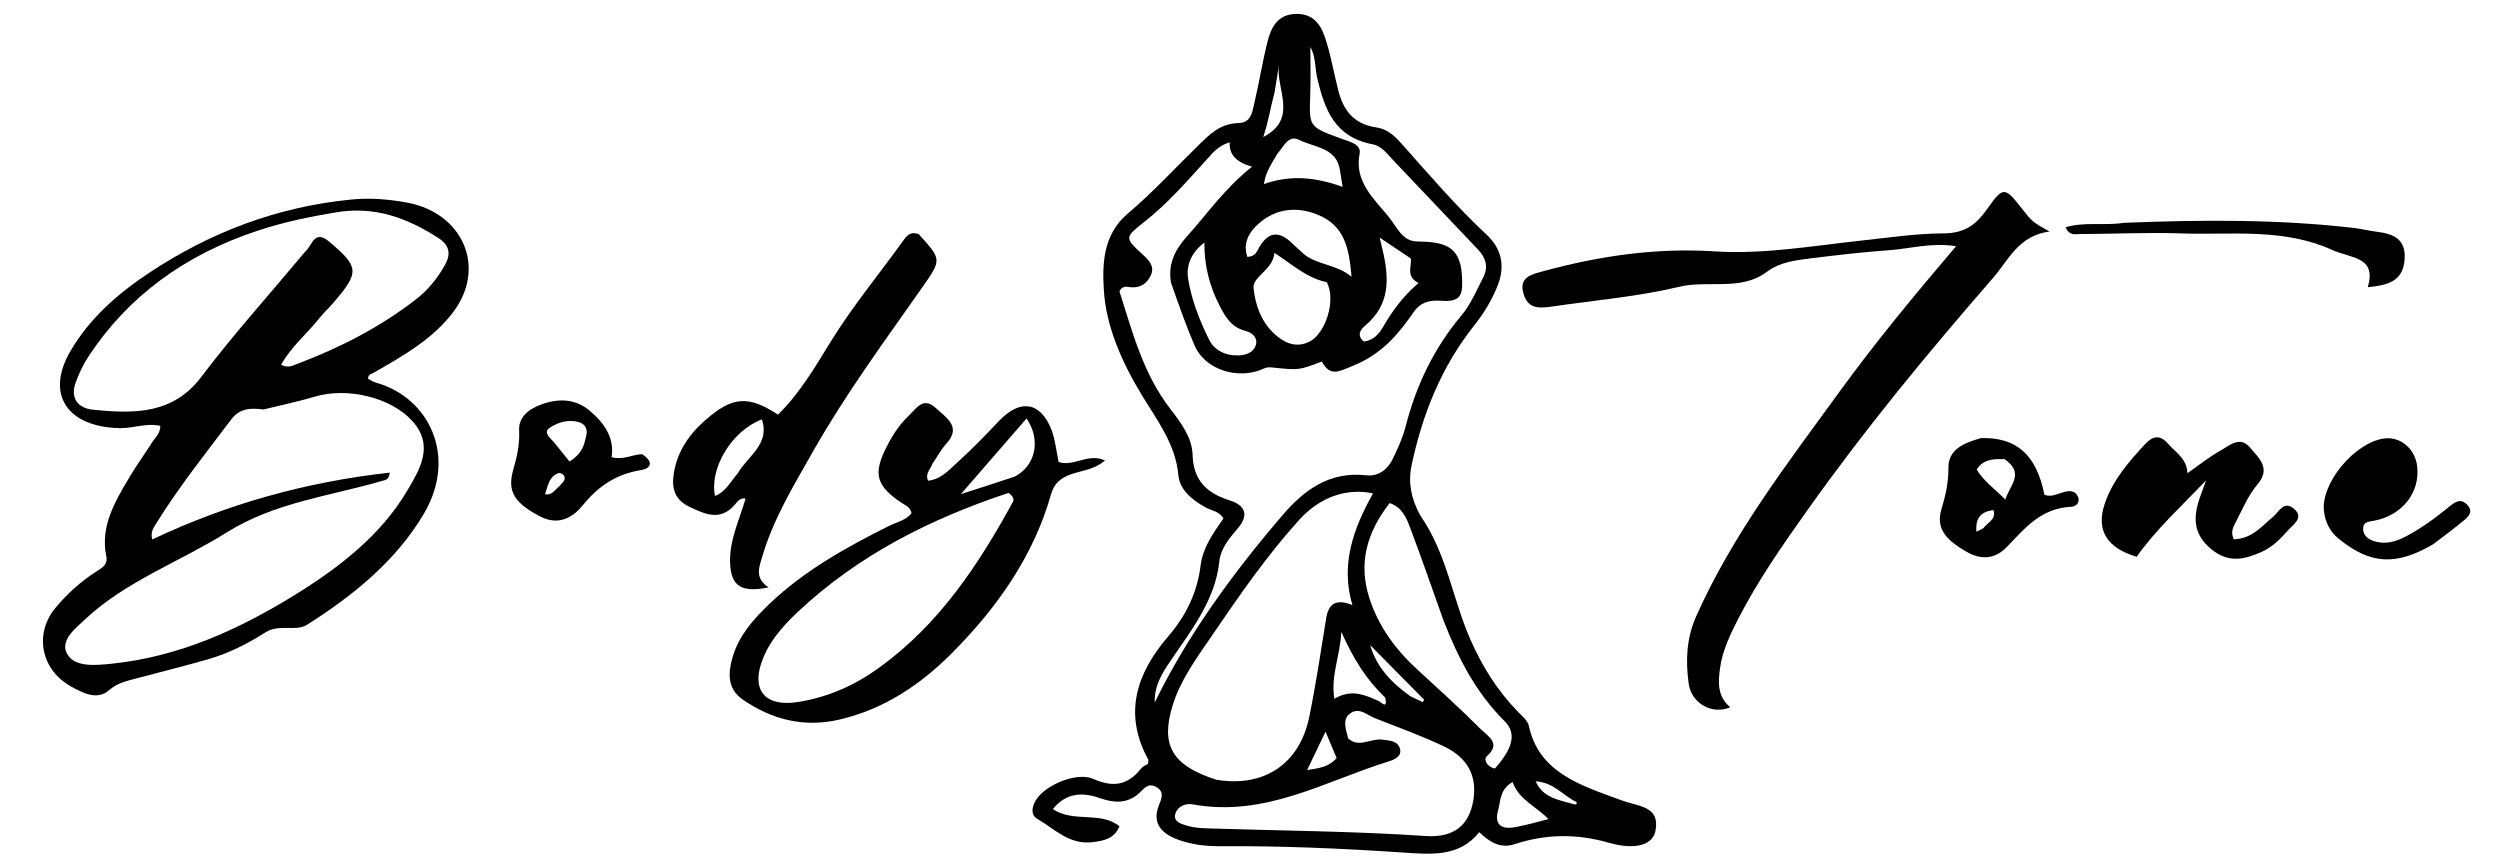 <?xml version="1.0"?>
<svg width="587" height="203" xmlns="http://www.w3.org/2000/svg" xmlns:svg="http://www.w3.org/2000/svg" version="1.1" xml:space="preserve">
 <desc>Created with Fabric.js 5.2.4</desc>

 <g class="layer">
  <title>Layer 1</title>
  <g id="dbbc0c5f-24c7-49a2-a709-50dc687434c9" transform="matrix(1 0 0 1 540 540)"/>
  <g id="svg_2" transform="matrix(0.986 0 0 0.909 529.621 505.445)">
   <g id="svg_3">
    <g id="svg_4" transform="matrix(1 0 0 1 20.89 0)">
     <path d="m265.11,-28.1c6.42,10.06 7.69,21.63 11.95,32.09c2.79,6.86 6.38,13.18 11.36,18.68c1,1.1 2.3,2.3 2.56,3.63c2.41,12.22 12.62,15.42 22.16,19.24c3.93,1.57 9.15,1.42 7.98,7.87c-0.63,3.48 -4.56,5.07 -11.1,3.05c-7.7,-2.39 -15.01,-2.27 -22.46,0.37c-3.31,1.17 -5.79,-0.41 -8.41,-3.1c-4.72,6.51 -11.59,5.73 -18.23,5.25c-14.46,-1.05 -28.92,-1.74 -43.42,-1.62c-3.55,0.02 -7,-0.43 -10.27,-1.78c-3.85,-1.6 -5.95,-4.22 -4.41,-8.65c0.59,-1.71 1.57,-3.56 -0.6,-4.88c-2.04,-1.23 -3.02,0.65 -4.15,1.71c-2.85,2.67 -5.91,2.44 -9.28,1.16c-4.16,-1.58 -8,-1.39 -11.17,2.84c4.93,3.63 11.36,0.46 15.86,4.45c-1.21,3.17 -3.67,3.75 -6.39,4.1c-5.66,0.72 -9.09,-3.47 -13.19,-6.03c-1.66,-1.03 -1.26,-3.26 -0.21,-5.01c2.23,-3.73 9.6,-7.2 13.59,-5.29c5.04,2.43 8.39,1.37 11.44,-2.79c0.36,-0.5 1.05,-0.76 1.51,-1.08c0.05,-0.48 0.23,-0.88 0.11,-1.12c-5.94,-11.82 -2.92,-22.2 4.86,-31.98c4.21,-5.3 6.85,-11.38 7.61,-18.2c0.52,-4.6 3.03,-8.39 5.43,-12.1c-0.92,-1.87 -2.78,-2 -4.16,-2.82c-3.32,-1.96 -6.26,-4.62 -6.57,-8.37c-0.66,-8.05 -5.09,-14.2 -8.81,-20.88c-4.64,-8.33 -8.41,-17.58 -8.93,-26.83c-0.35,-6.33 -0.42,-14.26 5.7,-19.88c5.88,-5.39 11.07,-11.53 16.56,-17.34c2.74,-2.91 5.27,-5.92 9.89,-6.04c2.98,-0.08 3.23,-3.06 3.7,-5.25c1.14,-5.19 1.89,-10.47 3.09,-15.65c0.85,-3.67 2.35,-7.27 6.96,-7.29c4.6,-0.02 6.09,3.64 7.1,7.23c1.17,4.15 1.85,8.45 2.85,12.66c1.15,4.88 3.58,8.59 9.02,9.44c3.07,0.48 4.87,2.79 6.65,4.97c6.33,7.73 12.54,15.57 19.58,22.69c3.8,3.84 4.46,8.39 2.6,13.39c-1.35,3.61 -3.19,6.94 -5.48,10.05c-7.93,10.83 -12.4,23.11 -14.94,36.16c-0.86,4.39 -0.15,8.62 2.06,12.95m-59.34,-60.05c-0.8,-4.63 0.83,-8.47 3.75,-11.97c4.94,-5.95 9.09,-12.53 15.53,-18.04c-3.74,-1.17 -5.49,-3.08 -5.31,-6.32c-2.9,0.97 -4.21,2.95 -5.7,4.72c-4.6,5.49 -9.08,11.09 -14.55,15.77c-4.82,4.13 -4.86,4.14 -0.38,8.61c1.5,1.5 2.78,3.02 1.85,5.24c-0.92,2.22 -2.59,3.43 -5.11,3.08c-0.81,-0.11 -1.67,-0.39 -2.37,1.1c3.05,10.29 5.56,21.18 12.19,30.48c2.54,3.56 5.1,7.32 5.22,11.72c0.17,6.26 3.03,9.83 8.8,11.77c3.98,1.34 4.57,3.98 1.91,7.32c-2,2.49 -4.02,5.22 -4.32,8.35c-0.99,10.48 -7.14,18.46 -12.35,26.94c-2.36,3.83 -3.14,6.67 -3.05,9.61c7.75,-17.22 18.47,-33.27 30.46,-48.41c4.85,-6.12 10.88,-11.39 19.96,-10.27c2.89,0.36 5.08,-1.59 6.24,-4.19c1.22,-2.73 2.41,-5.53 3.09,-8.42c2.47,-10.53 6.68,-20.16 13.35,-28.77c2.2,-2.85 3.52,-6.4 5.11,-9.7c1.3,-2.69 0.67,-5.1 -1.31,-7.34c-6.73,-7.62 -13.36,-15.31 -20.08,-22.93c-1.42,-1.61 -2.71,-3.69 -4.89,-4.14c-9.22,-1.92 -11.44,-9.14 -13.18,-16.85c-0.62,-2.72 -0.33,-5.63 -1.69,-8.33c0,4.24 0.11,8.33 -0.03,12.4c-0.28,8.24 -0.33,8.23 7.26,11.26c1.99,0.8 4.96,1.44 4.5,3.94c-1.31,7.16 3.32,11.51 6.95,16.34c1.86,2.46 3.19,6.26 6.66,6.32c6.2,0.11 10.35,0.89 10.75,8.79c0.24,4.74 0.1,6.95 -5,6.53c-2.87,-0.24 -4.99,0.56 -6.43,2.83c-3.67,5.77 -7.51,10.82 -14.3,13.87c-3.73,1.67 -5.6,2.97 -7.63,-1c-5.42,2.23 -5.43,2.25 -11.36,1.59c-0.83,-0.1 -1.55,-0.23 -2.37,0.19c-6.06,3.1 -14.02,0.4 -16.52,-5.8c-2.04,-5.09 -3.72,-10.33 -5.65,-16.29m10.8,128.34c11.29,2.03 19.79,-4.03 22.09,-16.16c1.61,-8.48 2.77,-17.05 4.05,-25.59c0.56,-3.74 2.38,-5.09 6.25,-3.36c-2.91,-10.46 0.23,-19.81 4.9,-28.86c-6.41,-1.47 -12.73,1.03 -17.59,6.85c-7.91,9.48 -14.49,19.91 -21.05,30.34c-3.55,5.63 -7.28,11.14 -9.11,17.69c-2.84,10.1 -0.19,15.41 10.46,19.09m31.36,-10.7c2.58,2.58 5.38,-0.04 8.06,0.33c1.67,0.23 3.57,0.27 4.2,2.07c0.74,2.11 -1.06,3.05 -2.61,3.57c-15.21,5.09 -29.39,14.5 -46.65,11.09c-1.72,-0.34 -3.48,0.48 -4.08,2.21c-0.77,2.28 1.35,2.84 2.81,3.32c1.54,0.51 3.25,0.62 4.89,0.67c17.28,0.61 34.58,0.71 51.84,1.97c6.64,0.49 10.36,-2.68 11.35,-9.22c0.94,-6.23 -1.24,-11 -7.14,-14.01c-5.32,-2.72 -10.91,-4.9 -16.41,-7.26c-1.75,-0.75 -3.46,-2.69 -5.49,-1.37c-2.19,1.42 -1.45,3.82 -0.77,6.63m22.66,-30.61c-2.61,-7.91 -5.12,-15.84 -7.86,-23.7c-0.89,-2.55 -1.86,-5.3 -4.9,-6.47c-5.5,7.68 -7.53,15.65 -4.8,24.69c2.18,7.23 6.19,13.18 11.49,18.43c5.08,5.04 10.19,10.07 15.04,15.33c1.63,1.77 4.91,3.61 1.41,6.94c-0.87,0.82 0.04,2.83 1.92,3.18c4.26,-5.17 5.21,-9.07 2.34,-12.18c-6.84,-7.39 -11.05,-16.17 -14.64,-26.22m-27.74,-87.22c-4.66,-1.03 -8,-4.38 -12.46,-7.58c-0.32,4.38 -5.26,6.16 -4.98,9.08c0.47,4.95 2.23,10.16 6.78,13.38c1.98,1.4 4.32,1.75 6.61,0.45c3.7,-2.1 6.35,-10.59 4.05,-15.33m-5.52,-7.32c3.14,2.9 7.74,2.63 11.42,5.91c-0.6,-7.09 -1.46,-13.14 -8.14,-16.05c-4.61,-2.01 -9.25,-1.64 -13.14,1.59c-2.75,2.28 -4.77,5.3 -3.55,9.34c2.07,-0.08 2.33,-1.6 2.94,-2.68c2.05,-3.68 4.5,-4.11 7.49,-1.08c0.81,0.83 1.63,1.66 2.98,2.97m-23.64,-2.9c-2.94,2.41 -4.39,5.67 -3.87,9.27c0.78,5.44 2.68,10.66 4.93,15.66c1.32,2.95 4.06,4.39 7.34,4.2c1.71,-0.09 3.43,-0.94 3.87,-2.68c0.48,-1.88 -0.8,-3.19 -2.57,-3.68c-3.28,-0.92 -4.64,-3.53 -5.97,-6.27c-2.52,-5.2 -3.75,-10.62 -3.73,-16.5m17.38,-22.93c-1.17,2.31 -2.76,4.45 -3.19,7.81c6.36,-2.46 12.42,-1.75 18.73,0.72c-0.33,-2.18 -0.47,-3.65 -0.78,-5.09c-1.1,-5.06 -6.03,-5.15 -9.49,-7.01c-2.63,-1.42 -3.56,1.45 -5.27,3.57m20.59,48.49c2.21,-0.31 3.53,-1.82 4.49,-3.6c2.19,-4.08 4.67,-7.95 8.56,-11.53c-3.15,-1.66 -1.58,-4.42 -1.85,-6.33c-2.59,-1.88 -4.77,-3.47 -7.43,-5.4c0.35,1.58 0.56,2.53 0.77,3.47c1.5,7.09 1.78,13.85 -4.27,19.34c-0.89,0.81 -2.12,2.31 -0.27,4.05m5.11,91.97c-4.47,-4.59 -7.62,-10.05 -10.46,-16.99c-0.28,6.36 -2.58,11.31 -1.65,17.3c4.08,-2.67 7.35,-0.97 10.67,0.64c0.45,0.22 2.05,2.25 1.44,-0.95m38.87,31.38c-2.83,-3.21 -7.1,-5.02 -8.54,-9.57c-3.11,1.9 -2.82,4.84 -3.46,7.29c-0.91,3.54 0.59,5.12 4.24,4.33c2.43,-0.53 4.84,-1.18 7.76,-2.05m-65.24,-187.66c-0.95,3.82 -1.5,7.73 -2.68,11.48c8.47,-4.77 2.93,-12.37 3.73,-18.7c-0.29,2.14 -0.58,4.28 -1.05,7.22m32.31,155.9c1,0.52 1.99,1.03 2.99,1.55c0.11,-0.2 0.22,-0.41 0.34,-0.61c-4.29,-4.71 -8.58,-9.41 -12.86,-14.12c1.46,5.47 4.77,9.48 9.53,13.18m-17.52,15.98c-0.86,-2.21 -1.72,-4.42 -2.64,-6.79c-1.47,3.33 -2.84,6.42 -4.39,9.91c2.89,-0.5 5.18,-0.77 7.03,-3.12m56.79,12.04c0.13,-0.09 0.34,-0.16 0.38,-0.28c0.04,-0.13 -0.03,-0.39 -0.13,-0.44c-3.1,-1.56 -5.2,-4.97 -9.65,-5.31c1.83,4.45 5.67,4.8 9.4,6.03z" fill="rgb(0,0,0)" fill-rule="nonzero" id="svg_5" stroke-dashoffset="0" stroke-miterlimit="4" transform="translate(-484.93 -394.82)"/>
    </g>
    <g id="svg_6" transform="matrix(1 0 0 1 -238.32 3.43)">
     <path d="m-37.29,-46.24c0.88,-1.76 2.39,-2.82 2.37,-4.97c-3.28,-0.83 -6.44,0.66 -9.67,0.59c-12.57,-0.29 -17.72,-8.79 -11.76,-19.87c4.51,-8.4 11.23,-14.85 18.88,-20.33c14.47,-10.39 30.43,-17.03 48.28,-18.88c4.38,-0.45 8.66,-0.04 12.91,0.79c13.45,2.66 19.02,16.71 11.23,28.12c-4.85,7.09 -11.96,11.44 -19.04,15.84c-0.54,0.33 -1.33,0.38 -1.38,1.56c0.55,0.3 1.21,0.81 1.95,1.03c12.56,3.82 19.45,18.99 11.35,33.86c-6.62,12.14 -16.72,21.04 -27.88,28.71c-2.55,1.75 -6.6,-0.32 -9.83,1.91c-4.3,2.98 -8.85,5.49 -14.04,7.08c-5.7,1.75 -11.45,3.29 -17.17,4.95c-2.21,0.63 -4.14,1.13 -6.04,2.92c-2.87,2.73 -6.37,0.66 -9.11,-1c-7.19,-4.36 -8.76,-13.7 -3.6,-20.35c2.76,-3.56 5.95,-6.73 9.69,-9.32c1.33,-0.92 2.78,-1.75 2.36,-3.93c-1.45,-7.6 1.96,-13.97 5.43,-20.27c1.52,-2.77 3.25,-5.43 5.07,-8.44m26.92,-9.2c-2.98,-0.43 -5.6,-0.4 -7.67,2.57c-6.09,8.75 -12.4,17.34 -17.71,26.6c-0.69,1.2 -1.61,2.39 -1.1,4.4c17.94,-9.22 36.62,-14.85 56.57,-17.27c-0.22,2.01 -1.2,1.93 -1.94,2.17c-12.48,3.95 -25.45,5.48 -37,13.35c-11.02,7.49 -23.78,12.48 -33.41,22.17c-2.52,2.55 -6.33,5.72 -4.44,9.22c1.84,3.4 6.64,2.88 10.49,2.46c16.16,-1.8 30.27,-8.82 43.52,-17.66c10.73,-7.17 20.61,-15.47 26.9,-26.99c3.04,-5.55 6.54,-11.7 1.25,-18.05c-5.09,-6.11 -15.48,-8.79 -23.2,-6.3c-3.79,1.23 -7.69,2.13 -12.26,3.33m9.88,-40.7c1.7,-1.4 2.11,-6.02 5.78,-2.66c7.17,6.57 7.2,7.89 1.17,15.58c-1.13,1.44 -2.44,2.74 -3.52,4.21c-2.95,4.03 -6.8,7.44 -9.09,12c1.7,0.97 2.74,0.23 3.78,-0.19c10.24,-4.19 19.8,-9.52 28.3,-16.67c2.98,-2.51 5.22,-5.55 6.98,-9.01c1.44,-2.84 0.99,-5.04 -1.68,-6.9c-7.31,-5.1 -15.02,-8.27 -24.25,-6.6c-6.4,1.15 -12.66,2.56 -18.81,4.78c-17.2,6.2 -30.73,16.83 -40.22,32.49c-1.28,2.12 -2.29,4.45 -3.06,6.8c-1.23,3.77 0.36,6.51 4.19,6.93c9.75,1.07 19.01,1.19 25.72,-8.44c7.61,-10.92 16.15,-21.18 24.71,-32.32z" fill="rgb(0,0,0)" fill-rule="nonzero" id="svg_7" stroke-dashoffset="0" stroke-miterlimit="4" transform="translate(-225.72 -398.26)"/>
    </g>
    <g id="svg_8" transform="matrix(1 0 0 1 126.06 4.42)">
     <path d="m357.46,-29.69c-6.12,9.36 -11.97,18.45 -16.6,28.25c-1.92,4.07 -3.77,8.22 -4.35,12.72c-0.46,3.59 -0.73,7.33 2.41,10.19c-4.33,2 -9.26,-0.99 -9.9,-6.18c-0.72,-5.8 -0.54,-11.59 1.75,-17.2c8.65,-21.14 21.78,-39.65 34.39,-58.45c8.51,-12.7 17.81,-24.85 27.54,-37.26c-5.79,-1.02 -10.78,0.62 -15.83,1.01c-6.3,0.49 -12.58,1.28 -18.85,2.13c-3.61,0.49 -7.34,0.99 -10.29,3.41c-6.25,5.14 -14.01,2.12 -20.96,3.92c-9.79,2.54 -19.99,3.48 -30.02,5.06c-3.04,0.48 -5.96,0.91 -7.07,-3.31c-1.1,-4.21 1.87,-4.93 4.51,-5.71c13.35,-3.98 27,-6.16 40.93,-5.19c11.77,0.82 23.2,-1.4 34.75,-2.75c6.62,-0.77 13.25,-1.87 19.87,-1.89c5.12,-0.02 7.85,-2.41 10.35,-6.27c3.79,-5.86 4.21,-5.79 8.14,-0.34c2.64,3.64 2.64,3.64 6.72,6.13c-7.39,1.04 -9.71,7.34 -13.43,11.97c-15.42,19.22 -30.35,38.82 -44.06,59.76z" fill="rgb(0,0,0)" fill-rule="nonzero" id="svg_9" stroke-dashoffset="0" stroke-miterlimit="4" transform="translate(-590.1 -399.24)"/>
    </g>
    <g id="svg_10" transform="matrix(1 0 0 1 -80.79 33.36)">
     <path d="m148.91,-41.36c-0.53,1.52 -1.73,2.52 -1.01,4.31c3.17,-0.39 5.06,-2.86 7.07,-4.82c3.45,-3.37 6.66,-7 9.83,-10.63c5.05,-5.77 9.92,-4.96 12.51,2.36c0.91,2.6 1.13,5.46 1.68,8.25c3.65,1.32 6.99,-2.43 11.05,-0.39c-2.46,2.34 -5.46,2.56 -8.06,3.55c-2.51,0.96 -4.06,2.37 -4.79,5.16c-4.1,15.8 -12.72,29.19 -23.58,41.02c-7.32,7.98 -16,14.48 -26.87,17.21c-8.53,2.14 -16.19,-0.09 -23,-5.21c-3.72,-2.8 -3.46,-6.97 -2.37,-10.99c1.48,-5.48 4.94,-9.75 8.79,-13.73c8.2,-8.49 18.14,-14.54 28.42,-20.09c1.85,-1 4.07,-1.47 5.38,-3.29c-0.2,-1.45 -1.34,-1.97 -2.26,-2.62c-5.94,-4.24 -6.92,-7.35 -3.97,-13.87c1.44,-3.18 3.16,-6.25 5.64,-8.78c1.76,-1.8 3.39,-4.95 6.39,-1.9c2.41,2.46 6.18,4.77 2.55,9.13c-1.26,1.52 -2.16,3.34 -3.4,5.33m-32.25,38.43c-3.74,3.84 -7,7.99 -8.55,13.27c-2.09,7.11 1.35,11.03 8.75,9.78c7.21,-1.22 13.62,-4.34 19.31,-8.81c14.5,-11.35 23.73,-26.68 31.89,-42.79c0.3,-0.6 0.41,-1.28 -0.99,-2.43c-18.44,6.65 -35.73,15.93 -50.41,30.98m51.85,-35.17c4.88,-2.71 6.43,-9.34 2.85,-15.04c-5.15,6.44 -10.12,12.65 -15.64,19.55c4.61,-1.61 8.34,-2.91 12.79,-4.51z" fill="rgb(0,0,0)" fill-rule="nonzero" id="svg_11" stroke-dashoffset="0" stroke-miterlimit="4" transform="translate(-383.25 -428.18)"/>
    </g>
    <g id="svg_12" transform="matrix(1 0 0 1 -107.59 -5.83)">
     <path d="m145.66,-100.77c5.39,6.47 5.53,6.56 1.14,13.35c-9.12,14.1 -18.57,28.01 -26.35,42.91c-4.53,8.68 -9.36,17.27 -11.96,26.8c-0.76,2.79 -2.04,5.8 1.44,8.2c-6.41,1.47 -8.84,-0.32 -9.15,-5.83c-0.35,-5.99 2.12,-11.36 3.67,-17.12c-1.49,-0.24 -2.06,1 -2.65,1.72c-3.46,4.19 -7.07,2.3 -10.71,0.43c-3.46,-1.78 -4.27,-4.68 -3.77,-8.38c0.77,-5.74 3.55,-10.25 7.68,-14.15c6.32,-5.95 10.07,-6.32 17.17,-1.28c5.25,-5.6 8.84,-12.34 12.6,-18.94c5.2,-9.13 11.57,-17.47 17.35,-26.2c0.76,-1.14 1.57,-2.21 3.54,-1.51m-43.05,61.78c2.28,-4.38 7.75,-7.53 5.71,-13.9c-7.16,2.92 -12.53,12.64 -11.15,19.77c2.5,-1.03 3.5,-3.41 5.44,-5.87z" fill="rgb(0,0,0)" fill-rule="nonzero" id="svg_13" stroke-dashoffset="0" stroke-miterlimit="4" transform="translate(-356.45 -388.99)"/>
    </g>
    <g id="svg_14" transform="matrix(1 0 0 1 224.66 16.6)">
     <path d="m435.71,-17.41c-7.22,-2.3 -9.67,-6.98 -7.62,-13.63c1.86,-6.06 5.68,-10.86 9.71,-15.55c1.76,-2.05 3.48,-2.37 5.33,-0.08c1.82,2.27 4.56,3.9 4.67,7.67c2.86,-2.16 5.22,-4.23 7.88,-5.84c2.09,-1.27 4.63,-3.88 6.98,-0.83c2.07,2.68 5.16,5.34 1.81,9.59c-2.32,2.95 -3.65,6.68 -5.35,10.11c-0.58,1.17 -0.99,2.46 -0.27,4.05c4.31,-0.14 6.59,-3.33 9.36,-5.83c1.39,-1.25 2.59,-4.41 5.1,-1.92c2.26,2.25 -0.34,3.92 -1.59,5.46c-1.77,2.18 -3.66,4.3 -6.31,5.57c-4.12,1.97 -7.85,2.91 -11.91,-0.72c-4.02,-3.58 -4.35,-7.55 -3.08,-12.18c0.43,-1.55 0.99,-3.07 1.83,-5.61c-6.09,6.93 -11.89,12.63 -16.54,19.74z" fill="rgb(0,0,0)" fill-rule="nonzero" id="svg_15" stroke-dashoffset="0" stroke-miterlimit="4" transform="translate(-688.7 -411.42)"/>
    </g>
    <g id="svg_16" transform="matrix(1 0 0 1 271.56 16.8)">
     <path d="m506.31,-20.64c-8.91,5.65 -14.95,5.19 -22.48,-1.41c-2.12,-1.86 -3.16,-4.27 -3.5,-6.98c-0.91,-7.18 7.18,-17.85 14.29,-18.93c3.85,-0.59 7.4,2.63 7.89,7.17c0.75,6.77 -3.6,12.76 -10.31,14.08c-1.2,0.24 -2.43,0.26 -2.55,1.79c-0.14,1.73 0.95,2.87 2.41,3.41c2.69,1.02 5.25,0.27 7.65,-1.09c3.79,-2.14 7.16,-4.85 10.41,-7.73c1.23,-1.08 2.65,-2.37 4.28,-0.54c1.6,1.78 0.34,3.1 -0.93,4.22c-2.23,2 -4.56,3.88 -7.16,6.01z" fill="rgb(0,0,0)" fill-rule="nonzero" id="svg_17" stroke-dashoffset="0" stroke-miterlimit="4" transform="translate(-735.6 -411.62)"/>
    </g>
    <g id="svg_18" transform="matrix(1 0 0 1 179.23 16.51)">
     <path d="m398.59,-48.05c8.57,-0.31 13.28,4.38 15.16,14.64c1.72,0.69 3.19,-0.31 4.74,-0.75c1.43,-0.41 2.72,-0.25 3.28,1.33c0.52,1.47 -0.53,2.45 -1.68,2.51c-7.2,0.39 -11.01,5.53 -15.24,10.32c-2.7,3.06 -5.98,3.65 -9.79,1.21c-4.09,-2.61 -7.34,-5.47 -5.86,-10.81c0.98,-3.54 1.73,-7 1.68,-10.73c-0.06,-4.68 3.47,-6.42 7.71,-7.72m5.67,5.43c-2.5,-0.06 -4.99,-0.12 -6.64,2.66c1.52,2.89 4.09,4.8 6.81,7.77c1.2,-3.94 4.66,-6.77 -0.17,-10.43m-5.02,17.81c0.83,-1.41 3.05,-2.05 2.38,-4.65c-3.49,0.41 -4.25,2.61 -4.09,5.54c0.43,-0.17 0.87,-0.35 1.71,-0.89z" fill="rgb(0,0,0)" fill-rule="nonzero" id="svg_19" stroke-dashoffset="0" stroke-miterlimit="4" transform="translate(-643.27 -411.33)"/>
    </g>
    <g id="svg_20" transform="matrix(1 0 0 1 -161 6.91)">
     <path d="m79.78,-43.9c2.74,1.89 2.36,3.65 -0.37,4.14c-6.05,1.08 -10.23,4.36 -13.86,9.21c-2.27,3.04 -5.72,5.19 -10.05,2.72c-6.01,-3.42 -7.87,-6.36 -6.4,-11.95c0.9,-3.4 1.59,-6.65 1.42,-10.23c-0.17,-3.6 2.48,-5.71 5.62,-6.87c3.98,-1.47 7.84,-1.29 11.19,1.76c3.57,3.25 5.92,7.09 5.21,12.01c2.84,0.79 4.76,-0.67 7.24,-0.79m-20.95,-3.07c1.27,1.71 2.53,3.41 3.69,4.97c3.27,-2.24 3.53,-4.63 4.02,-6.84c0.3,-1.39 -0.23,-2.79 -1.65,-3.28c-2.53,-0.88 -4.97,-0.07 -7.02,1.35c-1.56,1.07 -0.39,2.31 0.96,3.8m1.23,11.4c0.56,-0.9 1.86,-1.56 1.07,-2.89c-0.19,-0.33 -0.93,-0.68 -1.22,-0.56c-2.42,1.03 -2.49,3.37 -3.24,5.48c1.69,0.28 2.16,-0.97 3.39,-2.03z" fill="rgb(0,0,0)" fill-rule="nonzero" id="svg_21" stroke-dashoffset="0" stroke-miterlimit="4" transform="translate(-303.04 -401.74)"/>
    </g>
    <g id="svg_22" transform="matrix(1 0 0 1 233.03 -46.44)">
     <path d="m432.69,-103.67c18.54,-0.8 36.65,-0.94 54.7,1.32c1.81,0.23 3.58,0.73 5.39,0.97c4.28,0.56 7.12,2.03 6.73,7.26c-0.4,5.29 -3.55,6.55 -8.75,7.08c2.11,-7.97 -3.9,-7.37 -8.49,-9.62c-11.63,-5.71 -23.81,-3.84 -35.82,-4.27c-8.13,-0.3 -16.28,0.13 -24.42,0.17c-1.03,0 -2.38,0.46 -3.24,-1.75c4.48,-1.49 9.13,-0.36 13.9,-1.16z" fill="rgb(0,0,0)" fill-rule="nonzero" id="svg_23" stroke-dashoffset="0" stroke-miterlimit="4" transform="translate(-697.07 -348.38)"/>
    </g>
   </g>
  </g>
 </g>
</svg>